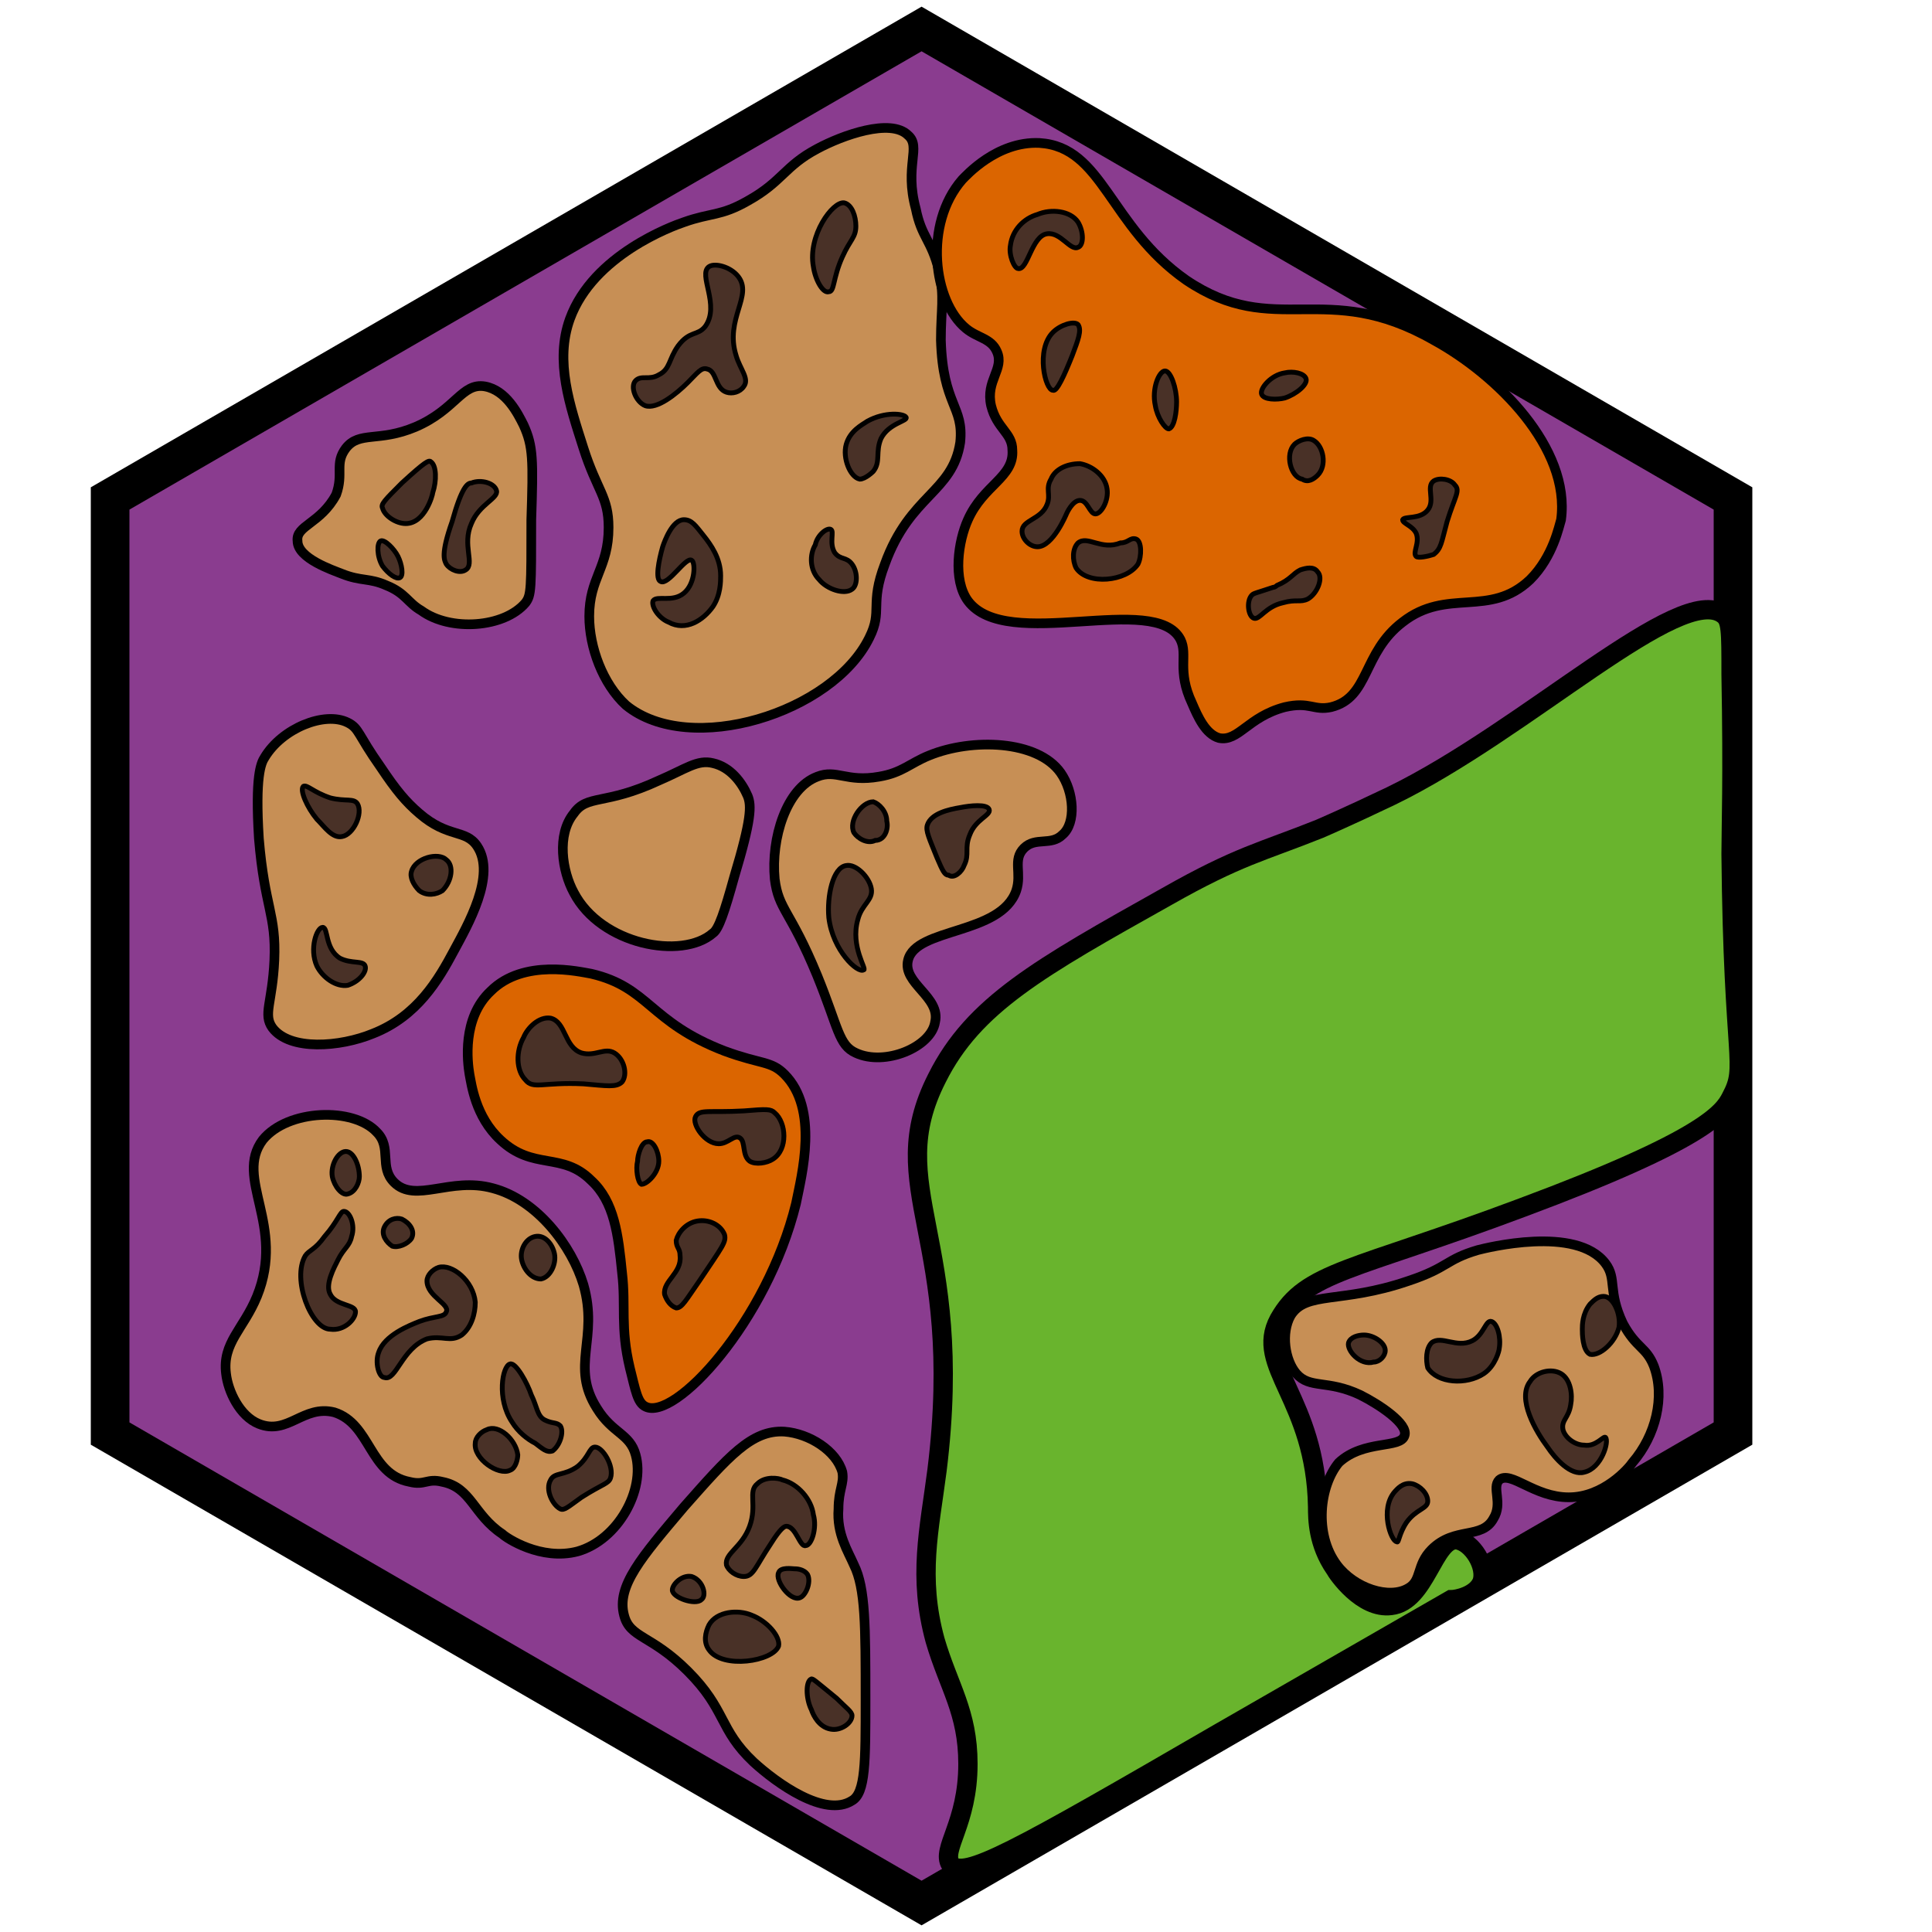 <?xml version="1.0" encoding="utf-8"?><!-- Generator: Adobe Illustrator 26.0.3, SVG Export Plug-In . SVG Version: 6.00 Build 0)  --><svg version="1.1" id="Ebene_2_00000008854137008483476280000003303031621812150931_"	 xmlns="http://www.w3.org/2000/svg" xmlns:xlink="http://www.w3.org/1999/xlink" x="0px" y="0px" viewBox="0 0 100 100"	 style="enable-background:new 0 0 100 100;" xml:space="preserve"><style type="text/css">	.st0{fill:#8A3C8F;stroke:#000000;stroke-width:2;stroke-miterlimit:10;}	.st1{fill:#69B42D;stroke:#000000;stroke-miterlimit:10;}	.st2{fill:#C78F55;stroke:#000000;stroke-width:0.5;stroke-miterlimit:10;}	.st3{fill:#DB6500;stroke:#000000;stroke-width:0.5;stroke-miterlimit:10;}	.st4{fill:#C78F55;stroke:#000000;stroke-width:0.5;stroke-miterlimit:10;}	.st5{fill:#493127;stroke:#000000;stroke-width:0.25;stroke-miterlimit:10;}	.st6{fill:#493127;stroke:#000000;stroke-width:0.25;stroke-miterlimit:10;}	.st7{fill:#493127;stroke:#000000;stroke-width:0.25;stroke-miterlimit:10;}	.st8{fill:#493127;stroke:#000000;stroke-width:0.25;stroke-miterlimit:10;}	.st9{fill:#493127;stroke:#000000;stroke-width:0.25;stroke-miterlimit:10;}</style><polygon class="st0" points="89.7,25.8 47.7,1.5 5.7,25.8 5.7,74.2 47.7,98.5 89.7,74.2 "/><path class="st1" d="M50.1,91.3c0-2.7-1-4-1.7-6.4c-0.9-3.3-0.3-5.7,0.1-8.8c1.5-12.1-2.9-14.6,0-20.3c1.9-3.8,5.3-5.7,11.9-9.4	c3.7-2.1,4.9-2.3,7.9-3.5c0,0,1.4-0.6,3.7-1.7c7-3.4,15-11.1,17.2-9.4c0.4,0.3,0.4,0.8,0.4,3.1c0.1,5.4,0,8,0,9.3	c0.1,10.9,0.9,10.9,0,12.6c-0.4,0.8-1.4,2.2-10.8,5.7c-8.8,3.3-11.2,3.3-12.6,5.8c-1.3,2.4,1.9,4.1,2,9.7c0,0.6,0,1.9,0.9,3.2	c0.1,0.2,1.4,2.1,2.9,1.9c1.8-0.2,2.2-3.5,3.4-3.4c0.8,0.1,1.6,1.4,1.3,2.2c-0.3,0.7-1.3,0.9-1.6,0.9c0,0-4,2.3-12,6.9	c-10.7,6.2-13.2,7.6-13.9,6.8C48.7,95.7,50.1,94.4,50.1,91.3z"/><path class="st2" d="M69.2,81c0.9,1.2,2.7,1.8,3.7,1.2c0.7-0.4,0.4-1.2,1.2-2c1.2-1.2,2.6-0.5,3.2-1.6c0.5-0.8-0.1-1.6,0.3-2	c0.6-0.5,1.8,0.9,3.6,0.9c1.8,0,3.1-1.5,3.3-1.8c1.2-1.4,1.7-3.4,1.1-5c-0.4-1-0.9-0.9-1.6-2.2c-0.8-1.7-0.3-2.3-0.9-3.1	c-1.5-2-6.2-0.8-6.6-0.7c-1.7,0.5-1.5,0.9-3.6,1.6c-3.5,1.2-5.3,0.5-6.1,1.8c-0.5,0.9-0.3,2.3,0.3,3c0.7,0.8,1.6,0.3,3.3,1.1	c1,0.5,2.5,1.5,2.3,2.1c-0.2,0.7-2.1,0.2-3.4,1.4C68.3,76.9,68,79.4,69.2,81z"/><path class="st2" d="M39,91.2c-1.8-1.7-1.4-2.7-3.4-4.7c-1.9-1.9-3-1.7-3.3-2.9c-0.4-1.5,0.9-3,3.1-5.6c2.3-2.6,3.5-4,5.2-3.9	c1.3,0.1,2.7,1,3,2.1c0.1,0.6-0.2,0.9-0.2,1.9c-0.1,1.3,0.5,2.2,0.8,2.9c0.6,1.2,0.6,3.2,0.6,7c0,3.2,0,4.8-0.7,5.2	C42.7,94.1,40.2,92.3,39,91.2z"/><path class="st2" d="M22.9,76.7c-0.8-0.2-0.9,0.2-1.7,0c-2.1-0.4-2-3-3.9-3.6c-1.6-0.4-2.4,1.2-3.9,0.6c-1-0.4-1.6-1.7-1.7-2.6	c-0.2-1.6,0.9-2.3,1.6-4c1.5-3.7-1.2-6.1,0.3-8.1c1.3-1.6,4.7-1.7,5.9-0.4c0.8,0.8,0.1,1.8,0.9,2.6c1.1,1.1,2.9-0.3,5.1,0.3	c2.3,0.6,4.1,3,4.7,5c0.8,2.8-0.7,4.2,0.7,6.4c0.8,1.3,1.7,1.3,2,2.4c0.5,1.8-0.9,4.4-3,5c-1.9,0.5-3.7-0.7-3.9-0.9	C24.5,78.4,24.4,77,22.9,76.7z"/><path class="st3" d="M41.2,62.3c0.3-1.5,1.2-4.9-0.6-6.7c-0.7-0.7-1.2-0.5-3.1-1.2c-3.9-1.5-3.9-3.3-6.9-4c-0.6-0.1-3.5-0.8-5.2,0.9	c-1.5,1.4-1.2,3.7-1.1,4.3c0.1,0.5,0.3,2.2,1.6,3.4c1.7,1.6,3.2,0.6,4.7,2.1c1.2,1.1,1.4,2.8,1.6,4.8c0.2,1.7-0.1,2.8,0.4,4.9	c0.3,1.2,0.4,1.8,0.8,2C34.9,73.6,39.7,68.4,41.2,62.3z"/><path class="st4" d="M14.2,49.7c0.1-2.4-0.5-2.7-0.8-6.3c-0.2-3.2,0.1-3.9,0.3-4.2c0.9-1.5,3.1-2.4,4.3-1.8c0.6,0.3,0.5,0.6,1.7,2.3	c0.8,1.2,1.3,1.8,2,2.4c1.5,1.3,2.4,0.8,3,1.7c1,1.5-0.5,4.1-1.2,5.4c-0.8,1.5-1.9,3.4-4.2,4.3c-1.7,0.7-4.3,0.9-5.2-0.3	C13.6,52.5,14.1,51.9,14.2,49.7z"/><path class="st2" d="M36.9,48.3c0.3-0.2,0.6-1.1,1.1-2.9c0.9-3,0.9-3.7,0.7-4.2c-0.3-0.7-0.9-1.5-1.8-1.7c-0.8-0.2-1.4,0.3-2.8,0.9	c-2.8,1.3-3.7,0.7-4.4,1.7c-0.9,1.1-0.6,3,0,4.1C31.1,48.9,35.3,49.7,36.9,48.3z"/><path class="st4" d="M48.4,52.9c0.3-1.3-1.7-2-1.4-3.2c0.4-1.7,4.8-1.3,5.6-3.6c0.3-0.9-0.2-1.6,0.4-2.2c0.6-0.6,1.4-0.1,2-0.7	c0.7-0.6,0.6-2.2-0.1-3.2c-1.2-1.7-4.6-1.8-6.8-0.9c-1,0.4-1.4,0.9-2.6,1.1c-1.7,0.3-2.2-0.4-3.2,0c-1.6,0.6-2.4,3.2-2.2,5.3	c0.2,1.6,0.8,1.6,2.2,5c1.1,2.7,1.1,3.6,2,4C45.8,55.2,48.2,54.2,48.4,52.9z"/><path class="st2" d="M17.9,23.2c0.7-0.9,1.7-0.3,3.6-1.1c2.1-0.9,2.4-2.3,3.6-2.1c1.1,0.2,1.7,1.4,2,2c0.5,1.1,0.5,1.8,0.4,4.9	c0,3.6,0,3.9-0.3,4.3c-1.1,1.3-3.9,1.5-5.4,0.4c-0.7-0.4-0.8-0.9-1.8-1.3c-0.9-0.4-1.3-0.2-2.3-0.6c-0.5-0.2-2.3-0.8-2.3-1.7	c-0.1-0.8,1.2-0.9,2-2.4C17.8,24.5,17.3,24,17.9,23.2z"/><path class="st4" d="M45,33c0.7-1.4,0-1.7,0.8-3.8c1.3-3.6,3.5-3.7,3.9-6.3c0.2-1.9-0.9-1.9-1-5.3c0-1.6,0.2-2.2-0.1-3.6	c-0.4-1.6-0.9-1.7-1.2-3.2C46.8,8.6,47.7,7.6,47,7c-0.9-0.9-3.4,0-4.7,0.7c-1.7,0.9-1.8,1.7-3.6,2.7c-1.4,0.8-1.9,0.6-3.3,1.1	c-0.6,0.2-4.7,1.7-5.9,5c-0.8,2.2,0,4.5,0.7,6.7c0.7,2.2,1.3,2.5,1.3,4.1c0,2.1-1,2.6-1,4.6c0,1.6,0.7,3.5,1.9,4.6	C35.7,39.2,43.1,36.9,45,33z"/><path class="st3" d="M61.1,33.1c0.4,0.8-0.2,1.6,0.6,3.3c0.3,0.7,0.7,1.6,1.4,1.8c1,0.2,1.5-1.1,3.4-1.6c1.3-0.3,1.5,0.2,2.4,0	c2-0.5,1.6-2.8,3.7-4.4c2.3-1.8,4.5-0.2,6.6-2.2c1.2-1.2,1.5-2.8,1.6-3.1c0.5-3.7-3.3-7.5-6.6-9.3c-5.6-3.2-8.2,0-12.8-3.1	c-4-2.8-4.3-6.9-7.6-7.1c-2.2-0.1-3.8,1.7-4,1.9c-2,2.3-1.5,6.3,0.2,7.7c0.6,0.5,1.3,0.5,1.6,1.2c0.4,0.9-0.6,1.5-0.3,2.8	c0.3,1.2,1.1,1.4,1.1,2.3c0.1,1.4-1.5,1.8-2.3,3.6c-0.5,1.1-0.8,3.1,0,4.2C52.1,33.8,59.8,30.6,61.1,33.1z"/><path class="st5" d="M15.8,65c0.2-0.3,0.5-0.3,1-1c0.7-0.8,0.8-1.3,1-1.3c0.3,0,0.6,0.7,0.4,1.3c-0.1,0.5-0.4,0.6-0.7,1.2	c-0.2,0.4-0.7,1.3-0.4,1.8c0.3,0.6,1.3,0.5,1.3,0.9c0,0.4-0.6,1-1.3,0.9C16.1,68.8,15.1,66.2,15.8,65z"/><path class="st5" d="M22.1,69.3c0.8-0.2,1.2,0.2,1.8-0.2c0.5-0.4,0.7-1.1,0.7-1.7c-0.1-1.1-1.2-2-1.9-1.8c-0.3,0.1-0.6,0.4-0.6,0.7	c0,0.8,1.2,1.2,1,1.6c-0.1,0.3-0.6,0.2-1.4,0.5c-0.5,0.2-1.8,0.7-2.1,1.6c-0.2,0.5,0,1.3,0.3,1.3C20.5,71.5,20.8,69.8,22.1,69.3z"/><path class="st5" d="M26.8,75.3c0,0.2-0.1,0.7-0.4,0.8c-0.6,0.3-1.9-0.6-1.8-1.4c0-0.3,0.3-0.6,0.6-0.7	C25.8,73.7,26.7,74.5,26.8,75.3z"/><path class="st5" d="M29,73.8c-0.2-0.2-0.4-0.1-0.8-0.3c-0.4-0.2-0.4-0.7-0.7-1.3c-0.2-0.6-0.8-1.7-1.1-1.6c-0.4,0.1-0.7,1.8,0.1,3	c0.3,0.5,0.8,0.9,1.2,1.1c0.4,0.3,0.6,0.5,0.9,0.4C29,74.8,29.2,74.1,29,73.8z"/><path class="st5" d="M29,78.1c0.2,0.1,0.4-0.1,1.1-0.6c1.1-0.7,1.4-0.7,1.5-1c0.2-0.6-0.4-1.6-0.8-1.6c-0.3,0-0.3,0.5-0.9,1	c-0.7,0.5-1.2,0.3-1.4,0.7C28.2,77.1,28.6,77.9,29,78.1z"/><path class="st5" d="M18.6,60.9c0-0.6-0.3-1.3-0.7-1.3s-0.8,0.7-0.7,1.3c0.1,0.5,0.5,1,0.8,0.9C18.4,61.7,18.6,61.2,18.6,60.9z"/><path class="st5" d="M21.3,64.1c0.2-0.4-0.1-0.8-0.5-1c-0.3-0.1-0.7,0-0.9,0.4c-0.2,0.4,0.1,0.8,0.4,1	C20.6,64.6,21.1,64.4,21.3,64.1z"/><path class="st5" d="M28.7,64.9c-0.1-0.5-0.5-1-1-0.9c-0.5,0.1-0.8,0.7-0.7,1.2c0.1,0.5,0.5,1,1,1C28.5,66.1,28.8,65.4,28.7,64.9z"	/><path class="st6" d="M36.2,66.3c1.2-1.8,1.4-2,1.3-2.4c-0.2-0.5-0.8-0.8-1.4-0.7c-0.6,0.1-1,0.6-1.1,1c0,0.4,0.2,0.4,0.2,0.8	c0.1,0.9-0.9,1.3-0.8,2c0.1,0.3,0.3,0.6,0.6,0.7C35.3,67.7,35.5,67.3,36.2,66.3z"/><path class="st6" d="M34.1,60.1c0-0.5-0.3-1.1-0.6-1c-0.3,0-0.5,0.7-0.5,1c-0.1,0.4,0,1.1,0.2,1.2C33.5,61.3,34.1,60.7,34.1,60.1z"	/><path class="st6" d="M32.2,56c0.3-0.4,0.1-1.2-0.4-1.5c-0.5-0.3-1,0.2-1.7,0c-0.9-0.3-0.8-1.6-1.6-1.8c-0.6-0.1-1.2,0.5-1.4,1	c-0.4,0.7-0.4,1.7,0.1,2.2c0.4,0.5,0.9,0.1,3,0.2C31.4,56.2,31.9,56.3,32.2,56z"/><path class="st6" d="M38.5,57.5c1.2-0.1,1.4-0.1,1.6,0.1c0.6,0.5,0.7,1.9-0.1,2.4c-0.3,0.2-0.9,0.3-1.2,0.1c-0.4-0.3-0.2-1-0.5-1.2	c-0.3-0.2-0.6,0.3-1.1,0.3c-0.7,0-1.4-1-1.2-1.4C36.2,57.4,36.7,57.6,38.5,57.5z"/><path class="st7" d="M18.9,50c-0.1-0.3-0.7-0.1-1.3-0.4c-0.8-0.5-0.6-1.6-0.9-1.6s-0.7,1.1-0.3,2c0.3,0.6,1,1.1,1.6,1	C18.6,50.8,19,50.3,18.9,50z"/><path class="st7" d="M23.1,44.5c-0.4-0.4-1.6-0.1-1.8,0.6c-0.1,0.3,0.1,0.7,0.4,1c0.4,0.3,0.9,0.2,1.2,0	C23.4,45.6,23.5,44.8,23.1,44.5z"/><path class="st7" d="M18.5,41.6c-0.2-0.3-0.6-0.1-1.4-0.3c-0.9-0.3-1.2-0.7-1.4-0.6c-0.2,0.2,0.2,1.1,0.7,1.7c0.4,0.4,0.8,1,1.3,0.9	C18.3,43.2,18.8,42.1,18.5,41.6z"/><path class="st8" d="M20.7,29.9c0.2-0.1,0.1-0.7-0.1-1.1c-0.2-0.4-0.7-0.9-0.9-0.8c-0.2,0.1-0.2,0.8,0.1,1.3	C20.1,29.7,20.5,30,20.7,29.9z"/><path class="st8" d="M22.4,25.5c0.2-0.6,0.2-1.4-0.1-1.6c-0.1-0.1-0.3,0-1.5,1.1c-0.9,0.9-1.1,1.1-1,1.3c0.1,0.4,0.7,0.8,1.2,0.8	C22,27.1,22.4,25.6,22.4,25.5z"/><path class="st8" d="M24.4,25c0.5-0.2,1.2,0,1.3,0.4c0.1,0.4-0.9,0.7-1.3,1.7c-0.5,1.1,0.2,2.1-0.3,2.4c-0.3,0.2-0.8,0-1-0.3	c-0.1-0.2-0.3-0.5,0.3-2.2C23.9,25.2,24.2,25,24.4,25z"/><path class="st5" d="M36.9,31.4c0.4-0.6,0.4-1.3,0.4-1.6c0-0.9-0.5-1.6-0.9-2.1c-0.4-0.5-0.6-0.8-1-0.8c-0.6,0-1,1.1-1.1,1.4	c-0.2,0.7-0.4,1.7-0.1,1.8c0.4,0.2,1.3-1.3,1.6-1.1c0.2,0.1,0.2,1.2-0.4,1.7c-0.6,0.5-1.4,0.1-1.6,0.4c-0.1,0.3,0.3,0.9,0.8,1.1	C35.5,32.7,36.4,32.1,36.9,31.4z"/><path class="st5" d="M43,27.4c0.2,0.1-0.1,0.7,0.2,1.2c0.3,0.4,0.6,0.2,0.9,0.6c0.3,0.4,0.3,1.1,0,1.3c-0.4,0.3-1.3,0-1.7-0.5	c-0.5-0.5-0.5-1.3-0.2-1.8C42.3,27.7,42.8,27.3,43,27.4z"/><path class="st5" d="M34.1,19.4c0.6-0.3,0.5-0.8,1-1.5c0.6-0.8,1-0.5,1.4-1c0.8-1.1-0.4-2.7,0.2-3.1c0.3-0.2,1.1,0,1.5,0.5	c0.8,1-0.7,2.2-0.1,4.1c0.2,0.7,0.7,1.2,0.4,1.6c-0.2,0.3-0.6,0.4-0.9,0.3c-0.6-0.2-0.5-1.1-1-1.2c-0.3-0.1-0.5,0.2-1,0.7	c-0.6,0.6-1.6,1.4-2.2,1.2c-0.5-0.2-0.8-1-0.5-1.3C33.2,19.4,33.6,19.7,34.1,19.4z"/><path class="st5" d="M45.2,24.4c0.4-0.5,0.1-1,0.4-1.7c0.4-0.8,1.4-0.9,1.3-1.1c-0.1-0.2-1.1-0.3-2,0.2c-0.3,0.2-0.9,0.5-1.1,1.2	c-0.2,0.7,0.2,1.7,0.7,1.8C44.8,24.8,45.2,24.4,45.2,24.4z"/><path class="st5" d="M43.6,13.3c0.4-0.9,0.7-1,0.7-1.6c0-0.5-0.2-1.1-0.6-1.2c-0.6-0.1-1.9,1.7-1.6,3.3c0.1,0.7,0.5,1.4,0.8,1.3	C43.2,15.1,43.1,14.4,43.6,13.3z"/><path class="st6" d="M54.2,12.1c0.7-0.1,1.2,0.9,1.6,0.7c0.3-0.1,0.3-0.8,0-1.3c-0.4-0.6-1.4-0.7-2.1-0.4c-0.7,0.2-1.3,0.8-1.4,1.6	c-0.1,0.5,0.2,1.2,0.4,1.2C53.2,14,53.4,12.2,54.2,12.1z"/><path class="st6" d="M55.5,18.4c0.3-0.8,0.5-1.3,0.3-1.6c-0.2-0.2-0.9,0-1.3,0.4c-0.9,0.9-0.4,3,0,3C54.7,20.3,55.1,19.4,55.5,18.4z	"/><path class="st6" d="M57.3,25.3c0.1,0.6-0.3,1.3-0.6,1.3s-0.4-0.7-0.8-0.7c-0.4,0-0.7,0.7-0.7,0.7l0,0c0,0-0.7,1.7-1.5,1.7	c-0.4,0-0.8-0.4-0.8-0.8c0-0.6,1-0.6,1.3-1.4c0.2-0.5-0.1-0.8,0.2-1.3c0.2-0.5,0.8-0.8,1.5-0.8C56.5,24.1,57.2,24.6,57.3,25.3z"/><path class="st6" d="M58.8,27.9c0.3,0.1,0.3,0.9,0.1,1.3c-0.6,0.9-2.6,1.1-3.2,0.2c-0.2-0.4-0.2-1,0.1-1.3c0.5-0.4,1.2,0.4,2.2,0	C58.4,28.1,58.5,27.8,58.8,27.9z"/><path class="st6" d="M60.9,20.8c0-0.7-0.3-1.6-0.6-1.6s-0.7,0.9-0.5,1.8c0.1,0.6,0.5,1.2,0.7,1.2C60.8,22.1,60.9,21.3,60.9,20.8z"/><path class="st6" d="M67.6,19.6c-0.1-0.3-0.7-0.4-1.1-0.3c-0.7,0.1-1.3,0.8-1.2,1.1c0.1,0.3,0.8,0.3,1.2,0.2	C67.1,20.4,67.7,19.9,67.6,19.6z"/><path class="st6" d="M68.2,24.6c0.5-0.5,0.3-1.5-0.2-1.8c-0.3-0.2-0.8,0-1,0.2c-0.5,0.5-0.2,1.7,0.4,1.8C67.7,25,68,24.8,68.2,24.6z	"/><path class="st6" d="M68.2,29.6c0.3,0.3,0,1.1-0.5,1.4c-0.4,0.2-0.6,0-1.3,0.2c-0.9,0.2-1.2,0.9-1.5,0.8c-0.3-0.1-0.4-0.9-0.1-1.2	c0.1-0.1,0.2-0.1,1.1-0.4c0.1,0,0.2-0.1,0.2-0.1c0.7-0.3,0.8-0.6,1.2-0.8C67.6,29.4,68,29.3,68.2,29.6z"/><path class="st6" d="M74.2,28.7c0.4-0.3,0.4-0.6,0.7-1.7c0.4-1.3,0.7-1.6,0.4-1.9c-0.2-0.3-0.8-0.4-1.1-0.2c-0.4,0.3,0.1,1-0.3,1.5	c-0.4,0.5-1.2,0.3-1.3,0.5c0,0.2,0.5,0.3,0.7,0.7c0.2,0.5-0.2,1,0,1.2C73.4,28.9,73.9,28.8,74.2,28.7z"/><path class="st5" d="M44.4,47.6c0.2-0.8,0.8-1,0.7-1.6c-0.1-0.6-0.8-1.3-1.3-1.2c-0.7,0.1-1,1.6-0.9,2.7c0.2,1.7,1.5,2.9,1.8,2.7	C44.9,50.2,44,49,44.4,47.6z"/><path class="st5" d="M45.9,42.5c0-0.5-0.4-0.9-0.7-1c-0.6,0-1.3,1-1,1.6c0.2,0.3,0.7,0.6,1.1,0.4C45.8,43.5,46,42.9,45.9,42.5z"/><path class="st5" d="M49.9,44.8c0.3-0.6,0-0.9,0.3-1.6c0.3-0.8,1.1-1,1-1.3c-0.1-0.3-1-0.2-1.5-0.1c-0.6,0.1-1.5,0.3-1.7,0.9	c-0.1,0.3,0.1,0.7,0.5,1.7c0.3,0.7,0.4,0.9,0.6,0.9C49.4,45.5,49.8,45.1,49.9,44.8z"/><path class="st8" d="M44.1,88.8c0-0.2-0.3-0.4-0.8-0.9c-1.1-0.9-1.2-1-1.3-1c-0.3,0.1-0.3,1,0,1.6c0.1,0.3,0.4,0.9,1,1	C43.5,89.6,44.1,89.2,44.1,88.8z"/><path class="st8" d="M38.9,83.6c-0.7-0.3-1.8-0.2-2.2,0.5c-0.2,0.4-0.3,0.9,0,1.3c0.7,1,3.3,0.6,3.6-0.2	C40.4,84.7,39.7,83.9,38.9,83.6z"/><path class="st9" d="M35.8,81.6c-0.5-0.1-1,0.4-1,0.7c0,0.4,1.2,0.8,1.5,0.5C36.6,82.6,36.4,81.8,35.8,81.6z"/><path class="st8" d="M39.9,79.9c0.5-0.8,0.7-0.9,0.8-0.9c0.5,0,0.7,1.1,1,1c0.3,0,0.6-0.9,0.4-1.6c-0.1-0.8-0.8-1.6-1.6-1.8	c-0.2-0.1-0.9-0.2-1.3,0.2c-0.5,0.4,0,1.1-0.4,2.2c-0.4,1.1-1.3,1.4-1.2,2c0.1,0.3,0.5,0.6,0.9,0.6C39,81.6,39.1,81.1,39.9,79.9z"/><path class="st8" d="M41.8,81.5c-0.2-0.3-0.6-0.3-0.7-0.3c-0.1,0-0.7-0.1-0.8,0.2c-0.2,0.4,0.6,1.5,1.1,1.3	C41.7,82.6,42,81.9,41.8,81.5z"/><path class="st5" d="M72.8,78.8c0.5-0.7,1.1-0.7,1.1-1.1c0-0.4-0.4-0.8-0.8-0.9c-0.5-0.1-0.8,0.3-0.9,0.4c-0.8,0.9-0.2,2.6,0.1,2.6	C72.4,79.9,72.4,79.4,72.8,78.8z"/><path class="st5" d="M71.7,69.9c0-0.4-0.6-0.8-1.1-0.8c-0.3,0-0.7,0.1-0.8,0.4c-0.1,0.4,0.6,1.2,1.3,1	C71.4,70.5,71.7,70.2,71.7,69.9z"/><path class="st5" d="M76.8,71.1c0.6-0.4,0.8-1.2,0.8-1.3c0.1-0.6-0.1-1.3-0.4-1.4c-0.3-0.1-0.4,0.7-1,1c-0.8,0.4-1.6-0.3-2.1,0.1	c-0.3,0.3-0.3,0.9-0.2,1.3C74.4,71.6,75.9,71.7,76.8,71.1z"/><path class="st5" d="M80.1,74.9c0.4,0.6,1.2,1.5,1.9,1.3c0.9-0.2,1.3-1.6,1.1-1.8c-0.1-0.1-0.5,0.5-1.1,0.4c-0.5,0-1-0.4-1.1-0.8	c-0.1-0.5,0.3-0.6,0.4-1.3c0.1-0.5,0-1.3-0.5-1.6c-0.5-0.3-1.3-0.1-1.6,0.4C78.5,72.4,79.5,74.1,80.1,74.9z"/><path class="st5" d="M83.8,68.7c0.1-0.7-0.3-1.6-0.8-1.6c-0.3,0-0.5,0.2-0.7,0.4c-0.4,0.5-0.4,1.1-0.4,1.3c0,0.2,0,1.1,0.4,1.3	C82.8,70.2,83.6,69.5,83.8,68.7z"/></svg>